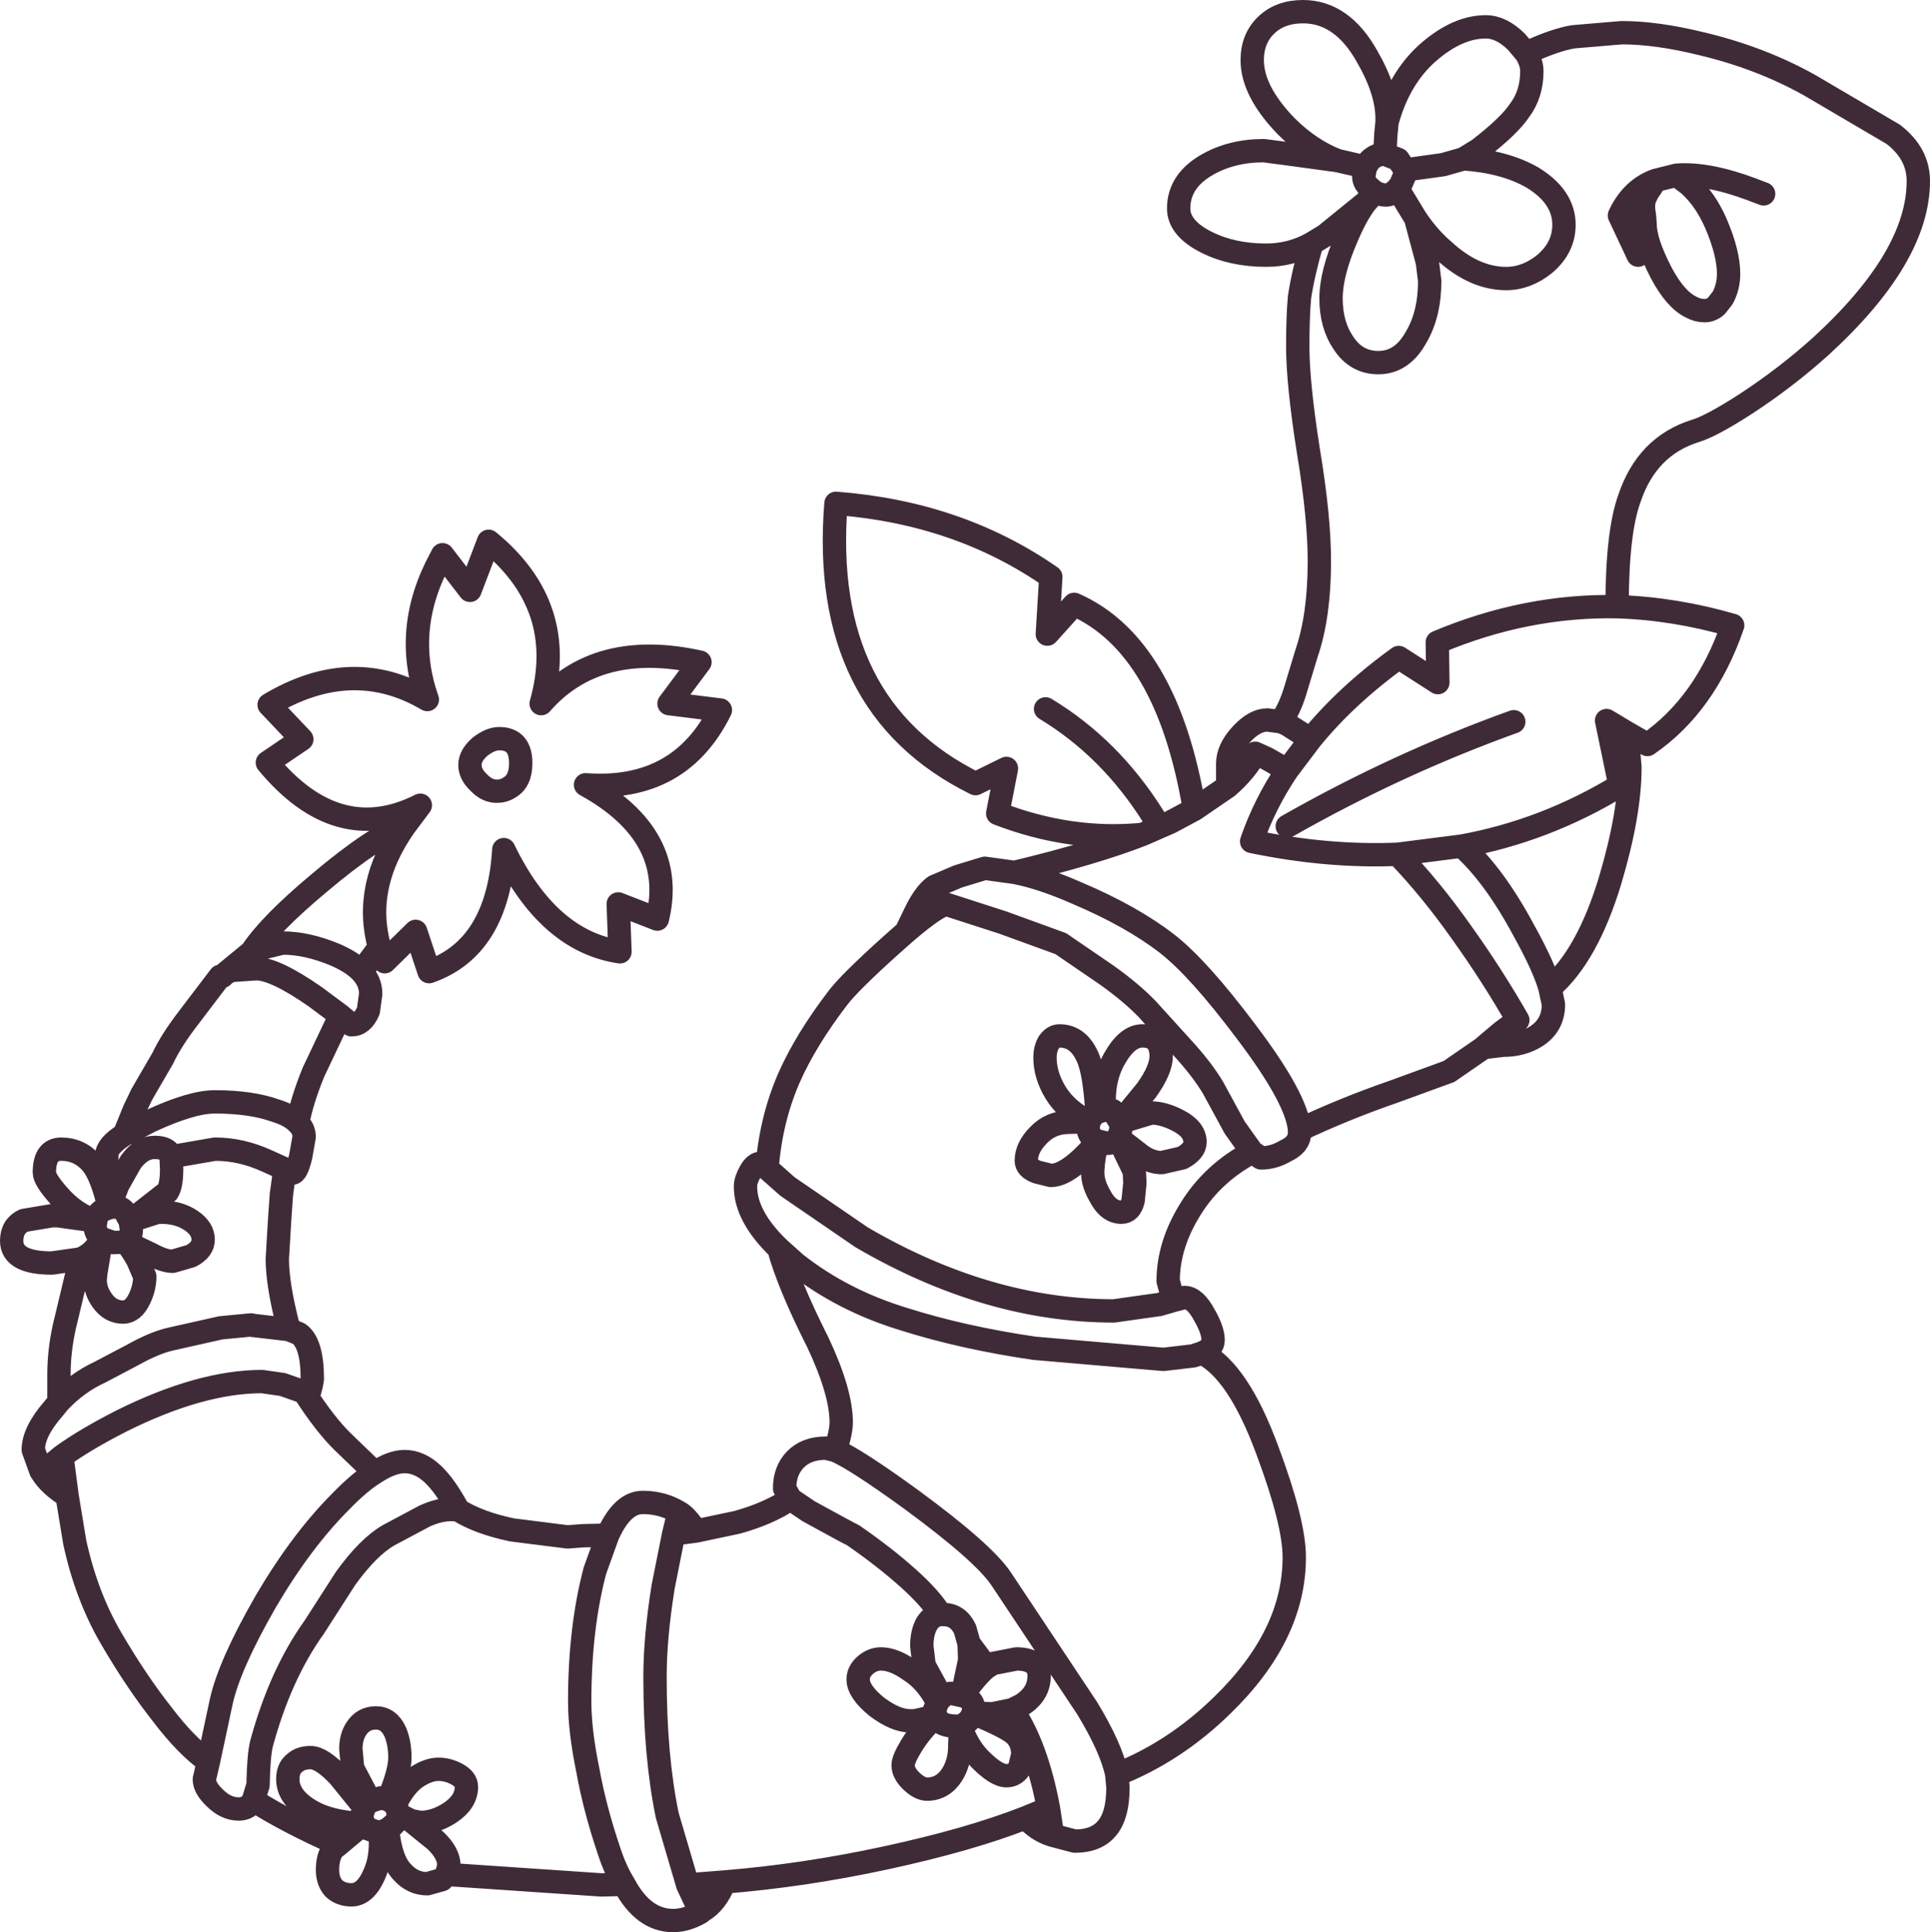 <?xml version="1.0" encoding="UTF-8" standalone="no"?>
<svg xmlns:xlink="http://www.w3.org/1999/xlink" height="165.45px" width="165.3px" xmlns="http://www.w3.org/2000/svg">
  <g transform="matrix(1.0, 0.0, 0.0, 1.0, 82.65, 82.75)">
    <path d="M48.05 -78.2 Q50.55 -79.35 52.1 -79.6 L56.25 -79.95 Q59.25 -79.95 63.1 -79.0 68.15 -77.8 72.35 -75.45 L79.5 -71.25 Q81.65 -69.6 81.65 -67.25 81.65 -60.75 73.3 -53.1 70.3 -50.4 66.85 -48.15 63.9 -46.25 62.55 -45.85 58.4 -44.55 56.9 -40.05 55.85 -37.15 55.85 -30.8 60.75 -30.65 65.75 -29.2 63.4 -22.4 58.45 -19.0 L56.7 -20.0 56.9 -17.65 56.95 -17.05 Q56.95 -13.05 55.25 -7.35 53.3 -0.9 50.1 1.85 L50.4 3.25 Q50.4 5.05 48.9 6.0 47.7 6.75 46.1 6.75 L44.4 6.95 44.35 7.0 41.45 9.0 36.65 10.75 Q32.6 12.15 28.65 14.0 L28.65 14.25 Q28.65 15.25 27.45 15.8 26.45 16.4 25.35 16.4 L24.6 15.9 Q21.2 17.7 19.3 20.8 17.4 23.85 17.4 26.95 L17.85 28.6 18.8 28.35 Q19.7 28.35 20.5 29.85 21.25 31.15 21.25 32.0 21.25 32.7 20.3 33.1 23.4 34.65 25.9 41.45 28.2 47.6 28.2 50.6 28.2 57.3 22.0 63.3 17.95 67.25 13.0 69.2 L13.1 70.3 Q13.1 72.65 12.2 73.75 11.3 74.9 9.4 74.9 L7.5 74.4 7.35 74.35 Q6.15 73.95 5.2 72.9 0.35 74.8 -6.85 76.35 -13.8 77.85 -20.6 78.4 -21.3 80.2 -22.55 80.9 L-22.65 81.0 Q-23.85 81.7 -25.0 81.7 -27.55 81.7 -29.2 78.6 L-31.15 78.65 -44.4 77.75 -44.8 78.2 -46.05 78.55 Q-47.3 78.55 -48.2 77.55 -49.2 76.5 -49.45 73.9 L-50.1 74.15 Q-49.95 76.0 -50.4 77.25 -51.2 79.5 -52.55 79.5 -53.45 79.5 -54.05 78.95 -54.6 78.35 -54.6 77.35 -54.6 76.3 -54.15 75.6 L-53.65 75.2 Q-58.05 73.25 -60.95 71.4 -61.35 72.15 -62.2 72.15 -63.3 72.15 -64.25 71.2 -65.15 70.35 -65.15 69.6 L-64.8 68.1 Q-66.7 66.75 -68.75 64.05 -71.0 61.2 -73.15 57.5 -75.25 53.9 -76.25 49.3 L-76.9 45.35 Q-78.4 44.4 -79.05 43.35 L-79.15 43.2 -79.8 41.4 Q-79.8 39.85 -78.05 37.85 L-77.6 37.3 -77.6 34.95 Q-77.6 32.95 -77.15 30.9 L-75.75 25.05 -78.2 25.4 Q-81.65 25.4 -81.65 23.5 -81.65 22.25 -80.6 21.75 L-78.2 21.35 -77.7 21.35 -74.45 21.8 Q-76.25 21.2 -77.6 19.65 -78.85 18.25 -78.85 17.65 -78.85 15.65 -77.4 15.65 -75.85 15.65 -74.8 16.85 -73.95 17.85 -73.3 20.65 L-72.55 18.7 -73.5 16.85 -73.5 16.15 Q-73.5 15.35 -72.0 14.4 L-71.15 12.3 -70.5 10.95 -68.7 7.85 Q-68.0 6.35 -66.5 4.4 L-63.8 0.85 -63.6 0.85 -63.4 0.65 -63.35 0.6 -61.1 -1.25 Q-59.55 -3.6 -55.3 -7.15 -50.5 -11.2 -48.0 -12.0 L-46.65 -13.8 Q-53.75 -10.2 -59.75 -17.45 L-56.8 -19.45 -59.6 -22.4 Q-52.5 -26.65 -46.05 -22.85 -48.2 -28.9 -44.9 -34.95 L-44.75 -35.25 -42.4 -32.2 -40.8 -36.4 Q-33.95 -30.8 -36.3 -22.5 -31.5 -28.0 -22.7 -26.05 L-25.35 -22.5 -20.95 -21.95 Q-24.4 -14.95 -32.5 -15.55 -24.6 -11.2 -26.35 -4.05 L-29.7 -5.35 -29.55 -1.25 Q-35.7 -2.15 -39.5 -10.0 -40.0 -1.6 -45.9 0.45 L-47.05 -3.0 -49.7 -0.4 -50.15 -1.65 -51.7 0.45 Q-50.9 1.3 -50.9 2.35 L-51.1 3.8 Q-51.6 5.0 -52.55 5.0 L-53.5 4.2 -55.8 9.05 Q-56.8 11.5 -57.15 13.4 -56.6 13.9 -56.6 14.6 L-56.9 16.3 Q-57.25 17.7 -57.6 17.7 L-58.25 17.35 -58.55 19.55 -58.7 21.7 -58.9 25.05 Q-58.9 27.3 -57.9 31.1 L-57.05 31.45 Q-55.9 32.25 -55.9 35.35 L-56.0 35.9 -56.15 36.45 -56.6 36.45 Q-54.8 39.25 -53.25 40.75 L-50.55 43.35 Q-49.1 42.4 -48.0 42.4 -46.7 42.4 -45.55 43.5 -44.5 44.5 -43.4 46.55 -41.65 47.65 -38.8 48.25 L-34.05 48.85 -32.7 48.75 -30.6 48.7 Q-29.35 45.9 -27.6 45.9 -25.9 45.9 -24.5 46.75 -23.85 47.1 -23.05 48.35 L-19.5 47.6 Q-16.8 46.85 -14.95 45.6 L-15.45 44.7 Q-15.45 43.2 -14.55 42.25 -13.6 41.25 -11.9 41.25 L-11.1 41.45 Q-10.6 39.85 -10.6 39.05 -10.6 36.45 -12.6 32.2 -15.1 27.25 -15.95 24.15 -18.8 21.4 -18.8 18.85 -18.8 18.3 -18.4 17.6 -18.0 16.85 -17.45 16.85 L-16.95 17.3 Q-16.65 13.2 -15.1 9.6 -13.65 6.3 -10.85 2.65 -9.85 1.35 -6.35 -1.8 L-5.05 -2.95 -4.25 -4.6 Q-3.45 -6.25 -2.6 -6.85 L-0.6 -7.7 1.7 -8.4 4.25 -8.05 Q11.1 -9.7 15.2 -11.3 9.0 -10.7 2.8 -13.1 L3.55 -16.95 0.9 -15.65 Q-12.45 -22.25 -11.05 -39.65 -0.55 -38.85 7.35 -33.35 L7.05 -28.45 9.35 -31.0 Q17.3 -27.5 19.65 -13.45 L22.5 -15.4 22.5 -17.35 Q22.5 -18.6 23.65 -19.85 24.8 -21.1 25.9 -21.1 L27.05 -20.95 Q27.8 -22.05 28.25 -23.5 L29.25 -26.8 Q30.35 -30.0 30.35 -34.7 30.35 -38.5 29.4 -44.2 28.5 -49.95 28.5 -53.05 28.5 -55.65 28.65 -57.3 28.95 -59.3 29.7 -61.9 27.9 -60.9 25.8 -60.9 22.9 -60.9 20.7 -62.0 18.3 -63.2 18.3 -64.9 18.3 -67.25 20.75 -68.65 22.85 -69.85 25.6 -69.85 L27.5 -69.6 31.9 -69.0 Q29.55 -69.9 27.5 -71.95 24.6 -74.95 24.6 -77.6 24.6 -79.45 25.8 -80.6 27.0 -81.75 28.95 -81.75 32.3 -81.75 34.45 -77.9 36.15 -74.95 36.15 -72.6 L36.15 -72.3 Q37.15 -76.0 39.6 -78.2 42.15 -80.45 44.6 -80.45 45.95 -80.45 47.25 -79.15 L48.05 -78.2 Q48.55 -77.4 48.55 -76.65 48.55 -74.7 47.5 -73.3 46.6 -71.95 44.0 -69.95 L42.7 -69.15 Q46.25 -68.9 48.6 -67.55 51.3 -65.9 51.3 -63.5 51.3 -61.55 49.65 -60.15 48.1 -58.9 46.35 -58.9 43.6 -58.9 41.0 -61.3 39.7 -62.4 38.6 -64.05 L39.6 -60.3 39.8 -58.7 Q39.8 -55.85 38.65 -53.9 37.45 -51.7 35.4 -51.7 33.5 -51.7 32.4 -53.4 31.35 -54.95 31.35 -57.2 31.35 -59.35 32.7 -62.45 33.45 -64.25 34.3 -65.4 L30.85 -62.6 29.7 -61.9 M68.4 -66.15 L67.35 -66.55 Q63.6 -67.95 60.95 -67.75 L62.0 -66.95 Q63.4 -65.7 64.3 -63.65 65.4 -61.1 65.4 -59.3 65.4 -58.2 64.9 -57.25 L64.35 -56.55 Q63.9 -56.15 63.35 -56.15 62.75 -56.15 62.2 -56.45 60.85 -57.1 59.65 -59.35 58.25 -62.05 58.25 -63.55 L58.2 -64.2 58.1 -64.95 58.15 -65.6 58.45 -66.25 59.15 -67.3 Q57.1 -66.55 56.05 -64.3 L57.65 -60.9 M42.7 -69.15 L40.95 -68.65 37.7 -68.2 37.75 -67.95 37.3 -66.9 37.05 -66.6 38.6 -64.05 M60.95 -67.75 L59.15 -67.3 M37.7 -68.2 L37.1 -69.1 35.95 -69.55 Q35.2 -69.55 34.65 -69.0 L34.3 -68.45 34.15 -67.65 Q34.15 -67.05 34.8 -66.55 L35.1 -66.3 Q35.6 -66.05 36.05 -66.05 36.55 -66.05 37.05 -66.6 M36.15 -72.3 L36.05 -71.3 35.95 -69.55 M34.3 -68.45 L31.9 -69.0 M34.3 -65.4 L34.35 -65.45 35.1 -66.3 M28.65 14.0 Q28.45 11.35 24.05 5.55 20.0 0.15 17.3 -1.95 14.25 -4.3 9.65 -6.25 6.6 -7.6 4.25 -8.05 M-5.05 -2.95 Q-2.3 -5.3 -1.55 -5.3 L3.25 -3.75 8.2 -1.95 12.15 0.75 Q14.25 2.25 15.6 3.65 L18.55 6.9 Q20.3 8.8 21.25 10.4 L23.1 13.8 24.6 15.9 M15.2 -11.3 L17.6 -12.35 19.65 -13.45 M6.9 -22.05 Q12.45 -18.7 16.15 -12.8 M27.05 -20.95 L27.55 -20.75 29.6 -19.45 Q32.65 -23.2 37.15 -26.45 L40.5 -24.3 40.45 -27.75 Q48.05 -30.95 55.85 -30.8 M22.5 -15.4 Q24.1 -16.8 24.85 -18.25 L25.85 -17.8 27.6 -16.8 29.6 -19.45 M27.6 -16.8 Q25.65 -13.9 24.55 -10.7 31.05 -9.35 37.05 -9.6 L42.55 -10.3 Q49.7 -11.6 56.1 -15.5 L54.95 -21.05 56.7 -20.0 M42.55 -10.3 Q45.3 -7.85 47.85 -3.1 49.6 0.05 50.1 1.85 M27.6 -12.0 Q37.0 -17.35 47.0 -20.95 M44.4 6.95 L44.75 6.65 46.0 5.6 47.35 4.6 Q45.15 0.75 42.5 -2.95 39.85 -6.7 37.05 -9.6 M13.3 13.35 L12.65 12.35 12.25 12.25 11.95 12.3 11.3 12.5 11.0 12.7 10.6 13.3 10.55 13.8 Q10.55 14.5 11.15 14.85 L11.35 15.0 11.35 14.95 12.2 15.15 Q12.75 15.15 13.1 14.65 L13.15 14.55 Q13.45 14.0 13.3 13.35 L15.55 10.6 Q16.8 8.85 16.8 7.7 16.8 5.95 15.2 5.95 13.9 5.95 12.8 7.9 11.75 9.75 11.95 12.3 M13.3 13.35 L15.95 12.55 Q17.0 12.55 18.25 13.2 19.7 13.95 19.7 15.05 19.7 15.8 18.6 16.4 L16.85 16.8 Q15.95 16.8 15.1 16.2 L13.1 14.65 14.5 17.55 14.55 18.55 14.4 20.05 Q14.15 21.05 13.4 21.05 12.25 21.05 11.5 19.55 10.85 18.4 10.95 17.35 11.0 16.3 11.35 15.0 8.9 17.9 7.35 17.9 L6.15 17.6 Q5.25 17.25 5.25 16.65 5.25 15.5 6.3 14.45 7.35 13.35 8.9 13.35 L10.6 13.3 Q8.7 12.35 7.75 10.8 6.85 9.3 6.85 7.8 6.85 7.1 7.15 6.55 7.55 5.95 8.1 5.95 9.8 5.95 10.6 8.0 11.1 9.3 11.3 12.5 M-16.95 17.3 L-15.2 18.85 -8.85 23.2 Q1.95 29.5 12.75 29.5 L16.65 28.95 17.85 28.6 M20.3 33.1 L19.55 33.35 17.0 33.65 5.95 32.7 Q-0.2 31.8 -5.25 30.2 -10.5 28.6 -14.5 25.45 L-15.95 24.15 M-14.95 45.6 L-13.4 46.65 Q-9.85 48.6 -9.6 48.7 -6.85 50.6 -4.85 52.4 -2.9 54.15 -2.1 55.5 L-1.85 55.5 Q-0.6 55.5 0.0 56.75 L0.35 58.0 1.25 59.2 1.75 60.1 2.35 59.7 4.4 59.3 Q6.35 59.3 6.35 60.75 6.35 62.3 4.85 63.25 L4.05 63.65 Q6.15 66.75 7.15 72.1 L7.5 74.4 M0.35 58.0 L0.4 59.4 -0.25 62.45 Q0.9 60.85 1.75 60.1 M-0.4 65.05 Q0.25 64.8 0.55 64.25 L0.7 63.95 0.75 63.6 Q0.75 62.9 0.0 62.5 L-0.25 62.45 -1.15 62.25 Q-1.6 62.25 -2.0 62.6 L-2.15 62.75 -2.35 63.0 -2.6 63.65 -2.5 64.2 Q-2.15 65.15 -0.4 65.05 0.2 66.75 1.2 67.8 2.65 69.3 3.55 69.3 4.25 69.3 4.65 68.7 L4.95 67.5 Q4.95 66.4 4.25 65.75 3.6 65.15 0.7 63.95 L2.35 64.0 4.05 63.65 M5.2 72.9 L7.15 72.1 M-11.1 41.45 Q-9.35 42.2 -4.6 45.65 1.6 50.2 3.1 52.45 L10.45 63.5 Q12.55 66.95 13.0 69.2 M-38.05 -17.4 Q-38.05 -19.5 -39.9 -19.5 -40.65 -19.5 -41.55 -18.8 -42.4 -18.05 -42.4 -17.25 -42.4 -16.45 -41.65 -15.75 -40.95 -15.0 -40.1 -15.0 -39.5 -15.0 -39.05 -15.3 -38.05 -15.85 -38.05 -17.4 M-61.1 -1.25 L-60.5 -1.5 -58.45 -2.0 Q-56.35 -2.0 -53.95 -1.0 -52.45 -0.35 -51.7 0.45 M-48.0 -12.0 Q-51.6 -6.85 -50.15 -1.65 M-24.5 46.75 L-24.95 48.6 -23.05 48.35 M-53.5 4.2 L-55.65 2.6 Q-59.1 0.2 -60.7 0.2 L-62.85 0.35 -63.35 0.6 M-72.55 18.7 L-71.45 16.75 Q-70.55 15.5 -69.4 15.5 -68.55 15.5 -68.2 15.9 L-68.0 16.3 -64.25 15.65 -64.2 15.65 Q-62.0 15.65 -59.8 16.65 L-58.25 17.35 M-72.0 14.4 L-69.8 13.25 Q-66.25 11.6 -64.25 11.6 -61.15 11.6 -59.05 12.35 -57.75 12.75 -57.15 13.4 M-71.5 21.8 L-71.75 21.35 Q-72.1 20.6 -72.8 20.6 L-73.3 20.65 -73.9 20.9 Q-74.35 21.2 -74.45 21.8 L-74.5 22.2 Q-74.5 22.9 -73.95 23.3 L-72.95 23.65 -71.9 23.6 Q-71.4 23.3 -71.4 22.5 L-71.5 21.8 -68.3 19.3 Q-67.95 18.75 -67.95 17.35 L-68.0 16.3 M-71.5 21.8 L-69.15 21.05 -68.8 21.05 Q-67.35 21.05 -66.3 21.75 -65.25 22.45 -65.25 23.4 -65.25 24.25 -66.3 24.8 L-67.85 25.25 Q-68.6 25.25 -69.7 24.65 L-71.9 23.6 Q-71.4 24.15 -70.85 25.15 L-70.25 26.55 Q-70.25 27.5 -70.7 28.45 -71.25 29.6 -72.1 29.6 -73.2 29.6 -73.9 28.6 -74.5 27.75 -74.5 26.85 L-74.45 26.3 -73.95 23.3 Q-74.55 24.55 -75.75 25.05 M-60.95 30.75 L-60.9 30.75 -61.15 30.7 -60.95 30.75 M-61.15 30.7 L-63.75 30.95 -68.2 31.95 Q-69.55 32.3 -71.25 33.25 L-74.1 34.75 Q-76.05 35.65 -77.6 37.3 M-76.9 45.35 L-77.35 41.95 -79.05 43.35 M-56.6 36.45 L-58.45 35.8 -60.2 35.55 Q-65.45 35.55 -72.2 38.9 -75.35 40.5 -77.35 41.95 M-60.95 71.4 L-60.55 70.1 Q-60.5 67.55 -60.25 66.55 -58.65 60.65 -55.75 56.6 L-53.05 52.4 Q-51.1 49.7 -49.35 48.7 L-46.25 47.05 Q-44.7 46.35 -43.4 46.55 M-50.55 43.35 Q-51.85 44.15 -53.45 45.8 -56.85 49.2 -59.9 54.4 -63.0 59.8 -63.7 62.95 L-64.8 68.1 M-60.9 30.75 L-57.9 31.1 M-53.65 75.2 L-51.5 73.4 Q-54.55 73.3 -56.3 72.15 -58.0 71.05 -58.0 69.6 -58.0 68.65 -57.4 68.2 -56.9 67.75 -56.05 67.75 -55.1 67.75 -53.6 69.35 L-51.45 72.0 -51.15 71.65 -50.95 71.5 -52.45 68.65 -52.6 67.0 Q-52.6 66.0 -52.15 65.3 -51.55 64.35 -50.45 64.35 -49.35 64.35 -48.8 65.55 -48.4 66.5 -48.4 67.75 -48.4 69.0 -49.4 71.35 L-49.15 71.5 -48.8 71.75 Q-48.0 70.1 -46.95 69.4 -45.95 68.75 -45.1 68.75 -44.3 68.75 -43.55 69.15 -42.7 69.6 -42.7 70.25 -42.7 71.55 -44.15 72.5 -45.4 73.3 -46.65 73.3 L-47.45 73.15 -45.35 74.85 Q-44.2 75.95 -44.2 77.0 L-44.4 77.75 M-51.45 72.0 L-51.7 72.8 -51.5 73.4 -51.25 73.8 -50.3 74.15 -50.1 74.15 M-49.45 73.9 Q-48.45 73.15 -48.5 72.7 L-48.55 72.6 -48.6 72.25 -48.8 71.75 M-49.4 71.35 L-50.05 71.2 -50.95 71.5 M-47.45 73.15 L-48.55 72.6 M-0.4 65.05 L-0.45 66.8 Q-0.45 68.15 -1.1 69.2 -1.9 70.45 -3.25 70.45 -3.85 70.45 -4.55 69.8 -5.3 69.1 -5.3 68.4 -5.3 67.9 -4.6 66.75 -3.85 65.5 -2.5 64.2 L-4.3 64.6 -4.7 64.6 Q-5.95 64.6 -7.55 63.4 -9.15 62.1 -9.15 61.05 -9.15 60.35 -8.5 59.8 -7.9 59.3 -7.2 59.3 -6.1 59.3 -4.75 60.25 -3.3 61.15 -2.35 63.0 M-2.0 62.6 L-3.5 59.85 -3.7 58.2 Q-3.7 57.0 -3.25 56.25 -2.8 55.55 -2.1 55.5 M-30.6 48.7 L-31.7 51.75 Q-33.0 56.7 -33.0 62.95 -33.0 65.45 -32.3 68.85 -31.7 72.15 -30.5 75.7 -29.95 77.4 -29.2 78.6 M-24.95 48.6 L-25.85 53.1 Q-26.55 57.45 -26.55 60.85 -26.55 67.65 -25.5 72.7 L-23.75 78.65 -20.6 78.4 M-23.75 78.65 L-22.65 81.0" fill="none" stroke="#3f2b37" stroke-linecap="round" stroke-linejoin="round" stroke-width="2.0"/>
  </g>
</svg>
